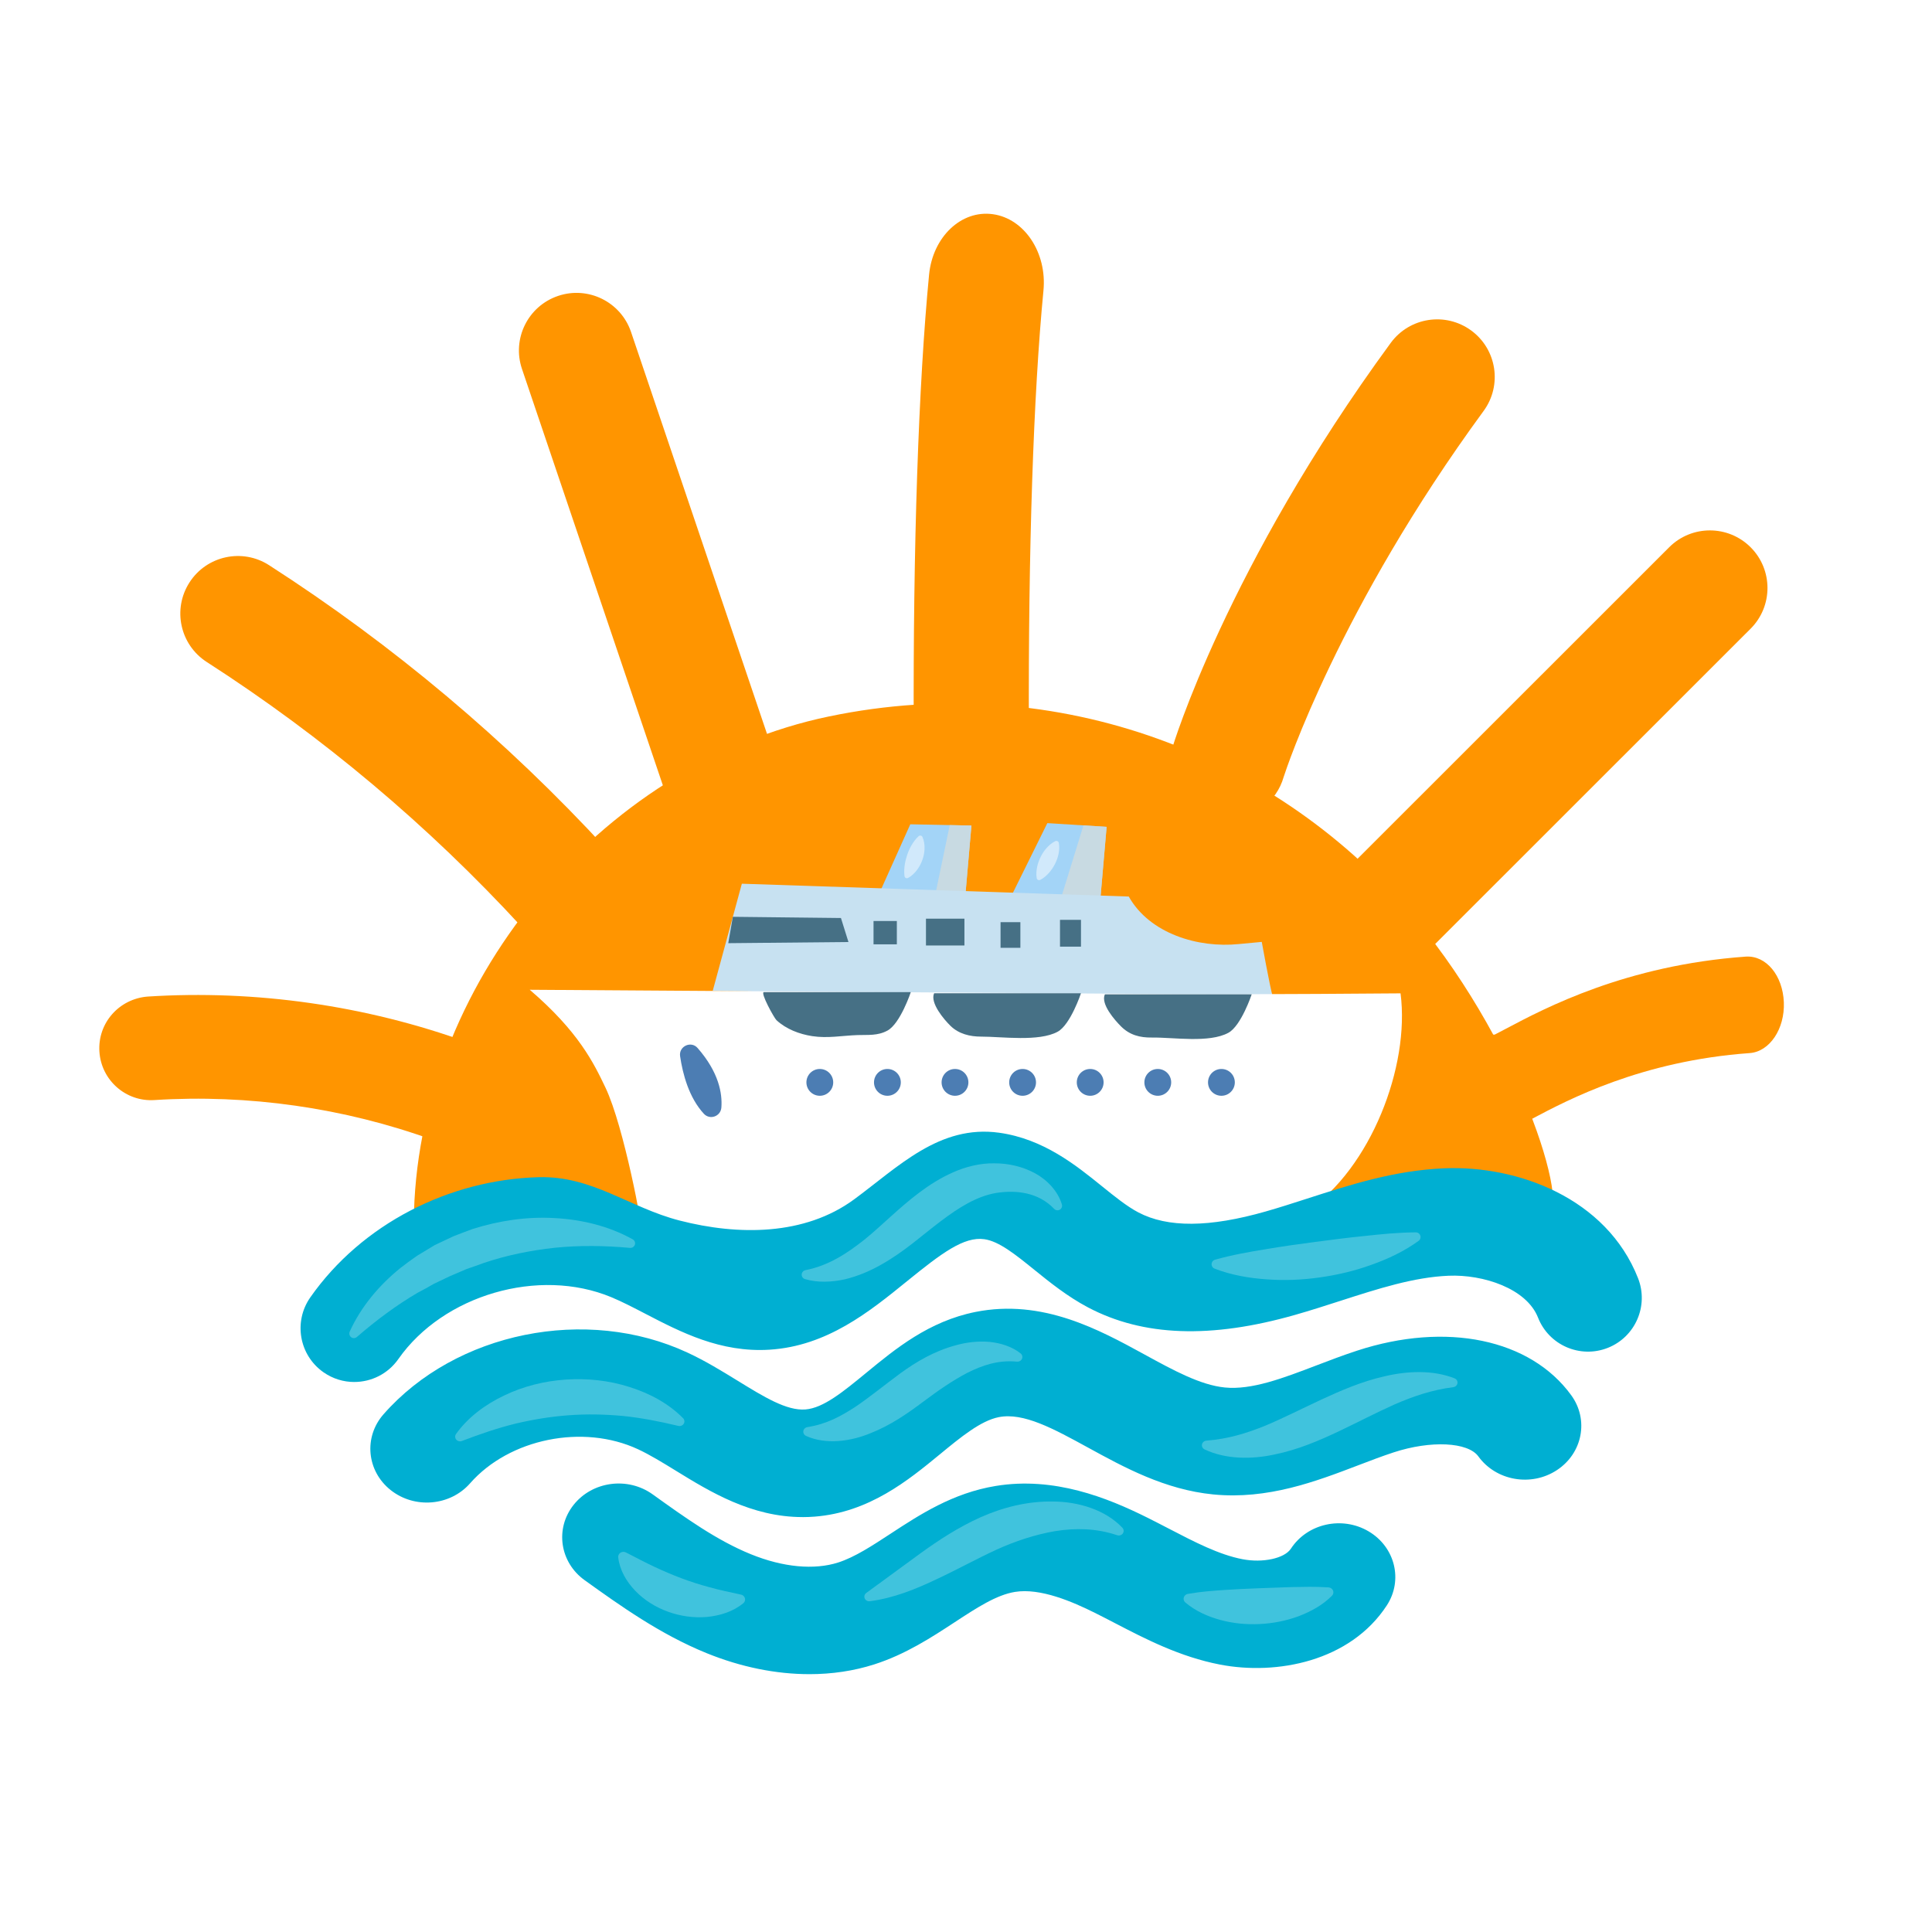 <?xml version="1.0" encoding="UTF-8"?>
<svg xmlns="http://www.w3.org/2000/svg" viewBox="0 0 2100 2100">
  <defs>
    <style>
      .uuid-be78aa32-4f91-4c12-bf2e-40c6df6ed704 {
        opacity: .72;
      }

      .uuid-be78aa32-4f91-4c12-bf2e-40c6df6ed704, .uuid-fb172299-9736-4637-958a-9fb88de3ee0e, .uuid-b4acb1fb-6b25-4686-8fa8-28a5437fdeae, .uuid-87f99cc4-409d-46f2-81b6-69245bc3211b, .uuid-07eb06a4-5dcc-4bc3-96ec-055836c5b067, .uuid-e42a22b7-3c4d-46d1-8a4c-c0730642b4ae, .uuid-8461e881-1211-4f5f-a149-013ff5450364, .uuid-625cabe9-95f4-4ae8-86de-667d71c59c76, .uuid-fcc2223e-df87-4a00-9b59-6675305d6e82, .uuid-5c65fd41-c9da-4a5c-9cde-2edc35a1bfa3 {
        stroke-width: 0px;
      }

      .uuid-be78aa32-4f91-4c12-bf2e-40c6df6ed704, .uuid-07eb06a4-5dcc-4bc3-96ec-055836c5b067 {
        fill: #fff;
      }

      .uuid-fb172299-9736-4637-958a-9fb88de3ee0e {
        fill: #467085;
      }

      .uuid-b4acb1fb-6b25-4686-8fa8-28a5437fdeae {
        fill: #e6dcb8;
      }

      .uuid-141da904-0812-489e-872c-2dc8b63bed59 {
        isolation: isolate;
      }

      .uuid-87f99cc4-409d-46f2-81b6-69245bc3211b {
        fill: #c7e1f1;
      }

      .uuid-e42a22b7-3c4d-46d1-8a4c-c0730642b4ae {
        fill: #a3d4f7;
      }

      .uuid-8461e881-1211-4f5f-a149-013ff5450364 {
        fill: #c8dae2;
      }

      .uuid-625cabe9-95f4-4ae8-86de-667d71c59c76 {
        fill: #ff9500;
      }

      .uuid-70ee4877-d497-442c-8183-59f8ecc00d1d {
        mix-blend-mode: overlay;
        opacity: .69;
      }

      .uuid-fcc2223e-df87-4a00-9b59-6675305d6e82 {
        fill: #4c7db3;
      }

      .uuid-5c65fd41-c9da-4a5c-9cde-2edc35a1bfa3 {
        fill: #00afd2;
      }

      .uuid-f636acef-7f1a-4143-8529-3d39bc350ea1 {
        opacity: .25;
      }

      .uuid-76607303-bc07-40ce-a247-058995bb3942 {
        mix-blend-mode: multiply;
      }
    </style>
  </defs>
  <g class="uuid-141da904-0812-489e-872c-2dc8b63bed59">
    <g id="uuid-b738ddc6-5396-451f-87e3-9d3d8a92db5f" data-name="Layer 1">
      <rect class="uuid-07eb06a4-5dcc-4bc3-96ec-055836c5b067" width="2100" height="2100"/>
      <g>
        <path class="uuid-625cabe9-95f4-4ae8-86de-667d71c59c76" d="m494.96,1242.05c-8.15.84-16.62-.1-24.84-3.09-95.98-34.82-200.52-49.77-302.34-43.23-30.99,1.99-57.74-21.59-59.73-52.65-2.01-31.06,21.39-57.44,52.48-59.86,117.14-7.51,237.4,9.68,347.8,49.73,29.21,10.59,44.33,42.92,33.77,72.19-7.58,21.02-26.33,34.76-47.13,36.9Z"/>
        <path class="uuid-625cabe9-95f4-4ae8-86de-667d71c59c76" d="m613.19,1027.8c-16.9,0-33.73-6.8-46.08-20.21-101.33-110.14-216.52-207.04-342.38-288.03-29.07-18.7-37.47-57.42-18.77-86.48,18.72-29.09,57.46-37.43,86.48-18.77,134.83,86.75,258.23,190.56,366.79,308.55,23.4,25.43,21.74,65.02-3.68,88.42-12.03,11.06-27.22,16.53-42.36,16.53Z"/>
        <path class="uuid-625cabe9-95f4-4ae8-86de-667d71c59c76" d="m788.1,920.75c-26.1,0-50.45-16.45-59.28-42.54l-161.46-477.21c-11.07-32.74,6.48-68.26,39.22-79.34,32.76-11.08,68.26,6.49,79.34,39.22l161.46,477.23c11.07,32.74-6.5,68.26-39.24,79.33-6.63,2.25-13.41,3.32-20.04,3.32Z"/>
        <path class="uuid-625cabe9-95f4-4ae8-86de-667d71c59c76" d="m1055.78,878.66c-33.67,0-61.48-33.2-62.62-73.63-.05-2.01-.05-3.99.03-5.97l-.02-5.03c-.75-200.38,5.19-376.32,16.69-495.42,3.96-41.07,34.99-70.6,69.34-65.79,34.35,4.75,58.97,41.9,54.99,82.98-10.95,113.36-16.57,282.97-15.85,477.57,0,2.17-.03,4.28-.1,6.34.02.09.02.19.02.28h-.02c-2.64,75.1-55.14,78.51-61.29,78.66-.38.01-.77.01-1.17.01Z"/>
        <path class="uuid-625cabe9-95f4-4ae8-86de-667d71c59c76" d="m1335.14,890.04c-4.56,0-9.18-.51-13.83-1.55-33.72-7.6-54.88-41.1-47.27-74.82.38-1.69,59.18-197.31,237.61-440.93,20.43-27.87,59.56-33.93,87.46-13.51,27.89,20.42,33.93,59.59,13.5,87.47-156.96,214.28-214.61,389.38-217.32,397.84-7.72,27.24-32.65,45.49-60.15,45.49Z"/>
        <path class="uuid-625cabe9-95f4-4ae8-86de-667d71c59c76" d="m1504.48,1055.63c-16.03,0-32.04-6.11-44.26-18.34-24.43-24.44-24.43-64.06.02-88.5l354.11-353.96c24.46-24.42,64.08-24.41,88.51.03,24.43,24.44,24.43,64.06-.02,88.5l-354.11,353.96c-12.22,12.21-28.23,18.32-44.25,18.32Z"/>
        <path class="uuid-625cabe9-95f4-4ae8-86de-667d71c59c76" d="m1625.21,1231.13c-5.82,0-11.47-1.6-17.45-5.32-9.78-6.08-18.02-18.39-21.45-32.07-6.88-27.5,4.23-57.25,24.8-66.45,4.49-2,9.03-2.9,13.53-2.7,3.52-1.77,8.17-4.23,12.46-6.51,42.25-22.39,130.16-68.96,260.53-78.29,22.25-1.38,40.17,20.68,41.33,49.63,1.16,28.96-15.46,53.7-37.12,55.24-117.56,8.42-197.42,50.72-235.8,71.05-16.77,8.9-29.11,15.43-40.83,15.43Z"/>
        <path class="uuid-625cabe9-95f4-4ae8-86de-667d71c59c76" d="m1677.93,1323.61c34.83,6.77-20.23-181.71-139.43-324.75-147.03-176.43-386.69-272.18-637.27-220.16-250.57,52.02-449.96,294.17-451.43,550.08,0,0,163.68,49.16,254.15,73.66,176.87,47.9,198.92-125.58,271.33-125.58s109.68,48.73,248.45,74.32c138.77,25.58,398.04-38.5,454.21-27.59Z"/>
        <g class="uuid-76607303-bc07-40ce-a247-058995bb3942">
          <path class="uuid-b4acb1fb-6b25-4686-8fa8-28a5437fdeae" d="m831.99,1346.2c-37.01,0-69.93,23.92-128.06,56.26,24.51,15.6,58.45,22.51,104.52,5.02,37.44-14.21,67.51-28.18,92.81-40.8-24.31-11.58-43.95-20.48-69.28-20.48Z"/>
        </g>
        <g>
          <polygon class="uuid-e42a22b7-3c4d-46d1-8a4c-c0730642b4ae" points="956.23 969.96 989.45 895.96 1055.9 897.35 1048.97 976.94 956.23 969.96"/>
          <polygon class="uuid-e42a22b7-3c4d-46d1-8a4c-c0730642b4ae" points="1098.33 975.79 1138.42 894.69 1202.84 898.74 1195.68 981.2 1098.33 975.79"/>
          <g class="uuid-76607303-bc07-40ce-a247-058995bb3942">
            <polygon class="uuid-8461e881-1211-4f5f-a149-013ff5450364" points="1055.9 897.35 1032.34 896.86 1016.19 974.48 1048.97 976.94 1055.9 897.35"/>
          </g>
          <g class="uuid-76607303-bc07-40ce-a247-058995bb3942">
            <polygon class="uuid-8461e881-1211-4f5f-a149-013ff5450364" points="1202.84 898.74 1177.67 897.16 1152.48 978.8 1195.68 981.2 1202.84 898.74"/>
          </g>
          <path class="uuid-87f99cc4-409d-46f2-81b6-69245bc3211b" d="m774.68,1077.1l31.67-116.54s420.56,13.93,420.56,13.93c22.79,40.51,75.61,56.13,119.45,51.67,6.71-.68,25.12-2.35,25.12-2.35,0,0,8.6,47.58,11.82,59.12-17.6,5.27-43.41.93-61.98.81-39.73-.26-79.46-.67-119.19-1.11-95.43-1.04-190.86-2.28-286.29-3.57-47.05-.63-94.1-1.28-141.15-1.96Z"/>
          <rect class="uuid-fb172299-9736-4637-958a-9fb88de3ee0e" x="949.49" y="1001.1" width="25.34" height="25.34"/>
          <rect class="uuid-fb172299-9736-4637-958a-9fb88de3ee0e" x="1006.49" y="998.56" width="41.8" height="29.14"/>
          <rect class="uuid-fb172299-9736-4637-958a-9fb88de3ee0e" x="1087.56" y="1002.36" width="21.54" height="27.87"/>
          <rect class="uuid-fb172299-9736-4637-958a-9fb88de3ee0e" x="1152.17" y="999.83" width="22.8" height="29.14"/>
          <polygon class="uuid-fb172299-9736-4637-958a-9fb88de3ee0e" points="922.23 1023.93 791.6 1025.19 796.57 996.53 914.07 997.84 922.23 1023.93"/>
          <g class="uuid-70ee4877-d497-442c-8183-59f8ecc00d1d">
            <path class="uuid-be78aa32-4f91-4c12-bf2e-40c6df6ed704" d="m1002.71,909.8c1.92,4.42,2.35,8.71,2.23,12.89-.15,4.18-.99,8.23-2.39,12.08-1.39,3.85-3.32,7.51-5.81,10.86-2.58,3.3-5.53,6.4-9.73,8.68-1.28.69-2.87.22-3.57-1.06-.16-.29-.25-.59-.29-.9v-.05c-.62-4.64-.23-8.59.28-12.43.6-3.8,1.52-7.4,2.72-10.89,1.19-3.5,2.69-6.88,4.62-10.21,1.96-3.33,4.21-6.62,7.68-9.83l.03-.02c1.08-1,2.76-.93,3.75.14.21.22.37.48.49.75Z"/>
          </g>
          <g class="uuid-70ee4877-d497-442c-8183-59f8ecc00d1d">
            <path class="uuid-be78aa32-4f91-4c12-bf2e-40c6df6ed704" d="m1150.92,916.24c.78,4.59.36,8.58-.43,12.37-.82,3.78-2.13,7.32-3.86,10.65-1.71,3.33-3.81,6.48-6.34,9.39-2.63,2.87-5.51,5.62-9.59,7.76-1.31.69-2.93.18-3.61-1.13-.14-.26-.23-.55-.27-.83-.71-4.55-.22-8.5.52-12.32.83-3.78,2.11-7.33,3.77-10.69,1.65-3.37,3.71-6.53,6.26-9.44,2.58-2.9,5.53-5.61,9.68-7.71,1.33-.68,2.96-.14,3.63,1.19.12.24.21.51.25.77Z"/>
          </g>
          <path class="uuid-07eb06a4-5dcc-4bc3-96ec-055836c5b067" d="m697.92,1341.18c1.27-3.8-19.63-116.61-39.78-158.94-12.67-26.6-29.14-60.8-82.34-106.41,236.93,1.58,473.86,3.17,710.79,4.75,75.65.51,235.74-.85,235.74-.85,10.44,80.01-33,190.32-101.12,236.29-63.58,42.91-147.23,25.16-219.91,25.16h-503.37Z"/>
          <path class="uuid-fb172299-9736-4637-958a-9fb88de3ee0e" d="m830.41,1078.37h159.61s-11.39,34.17-25.32,41.79c-10.75,5.88-21.25,4.53-32.75,4.93-16.63.58-32.3,3.73-49.05,1.15-13.98-2.14-28.43-7.62-38.92-17.37-2.5-2.32-18.12-30.51-13.57-30.51Z"/>
          <path class="uuid-fb172299-9736-4637-958a-9fb88de3ee0e" d="m1015.36,1079.63h159.61s-11.4,34.2-25.33,41.8c-20.47,11.17-60.64,5.3-83.21,5.33-12.21.02-24.33-2.97-33.25-11.66-6.89-6.71-22.58-25.01-17.82-35.47Z"/>
          <path class="uuid-fb172299-9736-4637-958a-9fb88de3ee0e" d="m1200.93,1080.79h159.61s-11.4,34.2-25.33,41.8c-20.94,11.43-60.1,4.83-83.12,5.17-13.1.2-24.28-2.78-33.57-12.09-6.68-6.69-22.4-24.29-17.58-34.88Z"/>
          <g>
            <path class="uuid-fcc2223e-df87-4a00-9b59-6675305d6e82" d="m739.23,1147.96c2.88,19.71,9.72,45.22,25.82,62.64,6.56,7.1,18.31,2.9,19.05-6.74,1.15-15.06-2.59-38.17-25.85-64.74-7.12-8.12-20.57-1.85-19.01,8.84Z"/>
            <path class="uuid-fcc2223e-df87-4a00-9b59-6675305d6e82" d="m905.67,1176.49c0,8.05-6.52,14.57-14.57,14.57s-14.57-6.52-14.57-14.57,6.52-14.57,14.57-14.57,14.57,6.52,14.57,14.57Z"/>
            <path class="uuid-fcc2223e-df87-4a00-9b59-6675305d6e82" d="m979.14,1176.49c0,8.05-6.52,14.57-14.57,14.57s-14.57-6.52-14.57-14.57,6.52-14.57,14.57-14.57,14.57,6.52,14.57,14.57Z"/>
            <path class="uuid-fcc2223e-df87-4a00-9b59-6675305d6e82" d="m1052.61,1176.49c0,8.05-6.52,14.57-14.57,14.57s-14.57-6.52-14.57-14.57,6.52-14.57,14.57-14.57,14.57,6.52,14.57,14.57Z"/>
            <path class="uuid-fcc2223e-df87-4a00-9b59-6675305d6e82" d="m1126.09,1176.49c0,8.05-6.52,14.57-14.57,14.57s-14.57-6.52-14.57-14.57,6.52-14.57,14.57-14.57,14.57,6.52,14.57,14.57Z"/>
            <path class="uuid-fcc2223e-df87-4a00-9b59-6675305d6e82" d="m1199.56,1176.49c0,8.05-6.52,14.57-14.57,14.57s-14.57-6.52-14.57-14.57,6.52-14.57,14.57-14.57,14.57,6.52,14.57,14.57Z"/>
            <path class="uuid-fcc2223e-df87-4a00-9b59-6675305d6e82" d="m1273.03,1176.49c0,8.05-6.52,14.57-14.57,14.57s-14.57-6.52-14.57-14.57,6.52-14.57,14.57-14.57,14.57,6.52,14.57,14.57Z"/>
            <path class="uuid-fcc2223e-df87-4a00-9b59-6675305d6e82" d="m1342.2,1176.49c0,8.05-6.52,14.57-14.57,14.57s-14.57-6.52-14.57-14.57,6.52-14.57,14.57-14.57,14.57,6.52,14.57,14.57Z"/>
          </g>
        </g>
        <path class="uuid-5c65fd41-c9da-4a5c-9cde-2edc35a1bfa3" d="m385.08,1502.17c-11.58,0-23.27-3.44-33.48-10.58-26.43-18.52-32.84-54.95-14.32-81.39,55.99-79.91,151.01-127.96,248.03-130.64,58.83-1.63,98.55,33,153.38,47.11,63.75,16.4,135.9,16.53,189.66-22.98,48.02-35.29,92.73-81.52,157.72-72.46,48.03,6.7,83.31,35.21,111.66,58.11,13.91,11.24,27.05,21.86,39.49,28.43,31.92,16.85,77.24,16.53,138.46-.93,15.1-4.3,30.1-9.16,45.12-14,46.82-15.1,95.21-30.71,148.92-32.93,79.79-3.41,176.45,32.3,210.75,119.41,11.83,30.02-2.92,63.95-32.94,75.78-30.04,11.81-63.96-2.92-75.78-32.96-12.47-31.64-59.5-47.05-97.2-45.47-37.81,1.57-76.7,14.11-117.88,27.39-15.85,5.11-32.23,10.4-48.92,15.15-91.63,26.14-165.24,23.49-225.09-8.1-22.48-11.88-41.55-27.28-58.38-40.88-20.61-16.66-38.41-31.04-54.34-33.26-22.2-3.13-46.51,15.19-84.06,45.66-40.73,33.06-86.91,70.54-149.47,74.44-53.4,3.34-96.76-19.24-135.09-39.14-12.98-6.74-25.23-13.11-36.91-17.96-78.73-32.69-182.54-2.51-231.43,67.28-11.37,16.22-29.49,24.91-47.91,24.91Z"/>
        <path class="uuid-5c65fd41-c9da-4a5c-9cde-2edc35a1bfa3" d="m872.34,1649c-55.74,0-100.73-27.66-137.4-50.2-14.62-8.98-28.42-17.47-41.45-23.53-59.67-27.81-139.83-11.58-182.49,36.98-21.73,24.78-60.43,28.04-86.44,7.34-25.99-20.7-29.46-57.55-7.71-82.31,78.5-89.43,220.61-118.21,330.57-66.99,19.56,9.1,37.1,19.9,54.08,30.33,28.78,17.69,53.47,32.98,73.95,31.4,19.51-1.51,41.05-19.24,66.01-39.75,31.99-26.31,68.23-56.12,118.81-66.24,72.65-14.53,134.27,19.14,183.74,46.23,31.25,17.11,60.76,33.26,87.32,35.88,29.14,2.92,63.25-10.12,99.3-23.89,14.25-5.45,28.99-11.07,44.26-16.08,97.18-31.82,188.64-12.78,233.05,48.51,19.24,26.56,12.24,62.95-15.66,81.28-27.9,18.35-66.12,11.66-85.36-14.91-11.35-15.66-51.81-17.58-92.11-4.37-12.37,4.05-25.06,8.9-38.5,14.03-46.05,17.59-98.25,37.5-157.64,31.67-52.48-5.18-96.76-29.42-135.81-50.8-37.79-20.68-70.38-38.55-97.34-33.18-19.59,3.92-41.08,21.6-63.84,40.32-34.24,28.15-76.84,63.19-136.27,67.8-4.42.34-8.78.51-13.06.51Z"/>
        <path class="uuid-5c65fd41-c9da-4a5c-9cde-2edc35a1bfa3" d="m879.75,1819.74c-36.26,0-74.31-7.66-111.63-22.81-50.68-20.57-94.2-51.77-132.59-79.3-27.07-19.41-32.49-56.05-12.1-81.83,20.37-25.77,58.83-30.94,85.93-11.53,35.98,25.8,69.96,50.16,106.89,65.15,34.94,14.18,68.66,17.33,94.89,8.93,17.88-5.74,36.79-18.12,56.82-31.23,31.69-20.75,67.62-44.27,114.31-51.94,63.6-10.47,121.42,12.83,164.58,34.3,7.96,3.96,15.9,8.08,23.82,12.19,27.91,14.49,54.26,28.18,79.75,33.1,22.19,4.3,45.84-.84,52.75-11.44,17.9-27.42,55.76-35.79,84.51-18.77,28.78,17.04,37.61,53.07,19.71,80.48-39.78,60.94-119.74,76.19-181.37,64.27-43.61-8.43-81.06-27.87-114.09-45.03-7.3-3.79-14.58-7.58-21.91-11.22-24-11.93-59.1-27.26-86.89-22.71-20.17,3.32-41.24,17.11-65.64,33.08-24.88,16.28-53.05,34.73-87.18,45.68-22.17,7.1-45.95,10.63-70.55,10.63Z"/>
        <g class="uuid-f636acef-7f1a-4143-8529-3d39bc350ea1">
          <path class="uuid-07eb06a4-5dcc-4bc3-96ec-055836c5b067" d="m380.1,1447.43c12.14-26.84,31.79-50.28,55.01-69.07,5.88-4.59,11.94-9.02,18.1-13.3l19.25-11.65,20.36-9.62c7.01-2.67,13.98-5.5,21.07-7.99,28.64-9.03,58.83-13.55,88.74-11.81,29.81,1.53,59.45,8.79,85.14,23.12,2.4,1.34,3.26,4.37,1.92,6.76-.99,1.77-2.94,2.69-4.83,2.53-28.11-2.54-55.06-2.84-81.59-.16-26.45,2.87-52.4,8.08-77.33,16.51-6.14,2.36-12.4,4.38-18.61,6.56l-18.15,7.77-17.88,8.53c-5.69,3.33-11.46,6.56-17.42,9.59-22.96,13.5-44.57,29.53-65.95,48.03-2.06,1.82-5.21,1.62-7.03-.45-1.32-1.5-1.56-3.62-.8-5.34Z"/>
        </g>
        <g class="uuid-f636acef-7f1a-4143-8529-3d39bc350ea1">
          <path class="uuid-07eb06a4-5dcc-4bc3-96ec-055836c5b067" d="m875.54,1380.59c25.07-4.92,44.93-18.03,64.18-33.25,18.94-15.37,36.91-34.07,59.26-50.89,11.16-8.35,23.4-16.23,37.06-22.21,13.37-5.99,29.44-10.06,44.72-9.76,15.35-.05,30.72,3.47,44.34,10.82,13.48,7.42,24.9,19.64,29.13,33.87.78,2.64-.72,5.41-3.36,6.19-1.85.55-3.77-.03-5.02-1.33l-.15-.16c-17.08-17.88-41.03-20.54-62.7-17.22-21.41,3.58-40.82,15.91-60.57,30.83-19.69,14.82-39.58,33.13-64.48,47.05-12.26,7.01-25.66,12.68-39.83,16.09-14.22,3.06-29.34,3.77-43.14-.3-2.65-.79-4.16-3.56-3.38-6.21.55-1.84,2.06-3.14,3.83-3.49l.11-.02Z"/>
        </g>
        <g class="uuid-f636acef-7f1a-4143-8529-3d39bc350ea1">
          <path class="uuid-07eb06a4-5dcc-4bc3-96ec-055836c5b067" d="m1320.72,1369.24c18.72-5.26,36.84-8.45,54.84-11.36,17.98-3.11,35.8-5.54,53.66-7.91,17.87-2.33,35.71-4.7,53.88-6.49,18.15-1.97,36.44-3.84,55.82-3.97,2.82-.03,5.14,2.23,5.17,5.05.02,1.7-.84,3.25-2.11,4.2-15.94,11.56-33.51,19.74-51.62,26.14-18.09,6.59-36.88,10.93-55.89,13.63-19.01,2.66-38.29,3.55-57.48,2.07-19.17-1.28-38.3-4.55-56.75-11.63-2.64-1.01-3.96-3.98-2.95-6.63.6-1.56,1.93-2.68,3.42-3.11Z"/>
        </g>
        <g class="uuid-f636acef-7f1a-4143-8529-3d39bc350ea1">
          <path class="uuid-07eb06a4-5dcc-4bc3-96ec-055836c5b067" d="m495.64,1558.73c12.93-18.08,31.69-32.11,52.45-41.91,20.74-10.05,43.81-15.74,67.09-17.29,23.27-1.52,46.93.96,68.96,8.05,22,6.87,42.69,18.03,58.36,33.95,2.01,2.04,1.9,5.25-.25,7.16-1.36,1.21-3.21,1.62-4.9,1.22l-.11-.03c-21.04-5.04-40.74-8.83-60.48-10.83-19.73-1.79-39.21-2.17-58.6-.72-19.39,1.43-38.56,4.55-57.77,9.07-19.18,4.76-38.09,11.13-58.27,18.87l-.08.03c-2.73,1.05-5.84-.22-6.94-2.81-.68-1.62-.41-3.4.54-4.76Z"/>
        </g>
        <g class="uuid-f636acef-7f1a-4143-8529-3d39bc350ea1">
          <path class="uuid-07eb06a4-5dcc-4bc3-96ec-055836c5b067" d="m877.78,1551.18c20.63-3.25,36.42-11.84,52.36-22.27,15.71-10.71,31.03-23.22,47.88-35.7,17.71-12.98,37.69-24.77,60.99-30.99,11.53-3.24,24.04-4.7,36.47-3.67,12.38,1.26,24.7,5.21,33.9,12.55,2.26,1.79,2.56,5,.67,7.15-1.16,1.33-2.89,1.94-4.57,1.8l-.18-.02c-20.62-1.89-37.4,3.96-54.03,12.25-16.43,8.64-32.26,19.68-48.08,31.57-16.66,12.47-34.93,25.26-56.75,33.89-21.14,8.84-48.35,12.97-70.26,3.06-2.66-1.2-3.79-4.23-2.53-6.76.77-1.55,2.26-2.55,3.91-2.83l.21-.03Z"/>
        </g>
        <g class="uuid-f636acef-7f1a-4143-8529-3d39bc350ea1">
          <path class="uuid-07eb06a4-5dcc-4bc3-96ec-055836c5b067" d="m1311.37,1565.9c23.48-1.8,43.65-8.03,63.88-16.23,20.08-8.45,40.07-18.64,61.28-28.51,21.18-9.8,43.67-19.6,68.46-25.18,24.4-5.79,52.14-7.17,76,2.18,2.7,1.06,3.98,3.99,2.87,6.56-.74,1.72-2.37,2.83-4.17,3.07l-.11.02c-23.3,2.98-43.48,9.94-63.69,18.71-20.08,8.98-40.04,19.44-61.3,29.55-21.23,10-43.93,19.73-69.06,24.86-24.7,5.4-53,5.53-76.19-5.48-2.62-1.24-3.68-4.27-2.38-6.76.86-1.64,2.52-2.64,4.3-2.78h.1Z"/>
        </g>
        <g class="uuid-f636acef-7f1a-4143-8529-3d39bc350ea1">
          <path class="uuid-07eb06a4-5dcc-4bc3-96ec-055836c5b067" d="m680.61,1687.56c11.82,6.08,21.57,11.24,31.37,15.81,9.73,4.55,19.2,8.54,28.86,12.2,9.68,3.61,19.54,6.79,29.99,9.6,10.51,3,21.42,5.2,34.42,8.06l.24.06c3.05.67,4.96,3.58,4.25,6.49-.28,1.15-.93,2.13-1.8,2.85-10.96,9.1-25.1,13.47-39.35,14.92-14.32,1.26-28.95-.79-42.43-5.67-13.5-4.83-25.88-12.6-35.62-22.71-9.67-10.08-16.98-22.53-18.55-36.36-.34-2.99,1.93-5.67,5.07-5.99,1.2-.12,2.35.12,3.33.63l.22.11Z"/>
        </g>
        <g class="uuid-f636acef-7f1a-4143-8529-3d39bc350ea1">
          <path class="uuid-07eb06a4-5dcc-4bc3-96ec-055836c5b067" d="m941.64,1731.44l58.74-42.96c19.76-14.3,40.94-28.2,65.01-39.08,24.47-10.94,51.49-17.85,79.35-17.32,27.45.15,56.98,9.07,75.29,28.58,1.94,2.07,1.75,5.24-.42,7.08-1.48,1.26-3.5,1.57-5.25,1l-.11-.04c-23.03-7.7-45.3-7.88-67.3-4.44-21.93,3.76-43.48,10.87-63.97,20.24-20.96,9.58-41.91,21.26-64.56,31.85-22.43,10.69-46.8,20.73-72.95,24.11-2.89.37-5.54-1.55-5.94-4.3-.26-1.85.56-3.6,2.01-4.66l.1-.07Z"/>
        </g>
        <g class="uuid-f636acef-7f1a-4143-8529-3d39bc350ea1">
          <path class="uuid-07eb06a4-5dcc-4bc3-96ec-055836c5b067" d="m1291.27,1732.48c14.23-2.51,26.97-3.37,39.5-4.24,12.48-.81,24.59-1.39,36.74-1.85l36.8-1.32c12.6-.16,25.35-.67,39.69.37h.11c3.1.23,5.43,2.81,5.2,5.77-.1,1.28-.67,2.42-1.52,3.28-10.29,10.37-23.01,17.18-36.33,22.31-13.4,4.93-27.64,7.73-41.97,8.45-14.33.77-28.81-.63-42.66-4.33-13.81-3.75-27.16-9.55-38.39-19.08-2.34-1.98-2.54-5.4-.46-7.62.87-.93,2-1.51,3.2-1.72l.11-.02Z"/>
        </g>
      </g>
    </g>
  </g>
</svg>